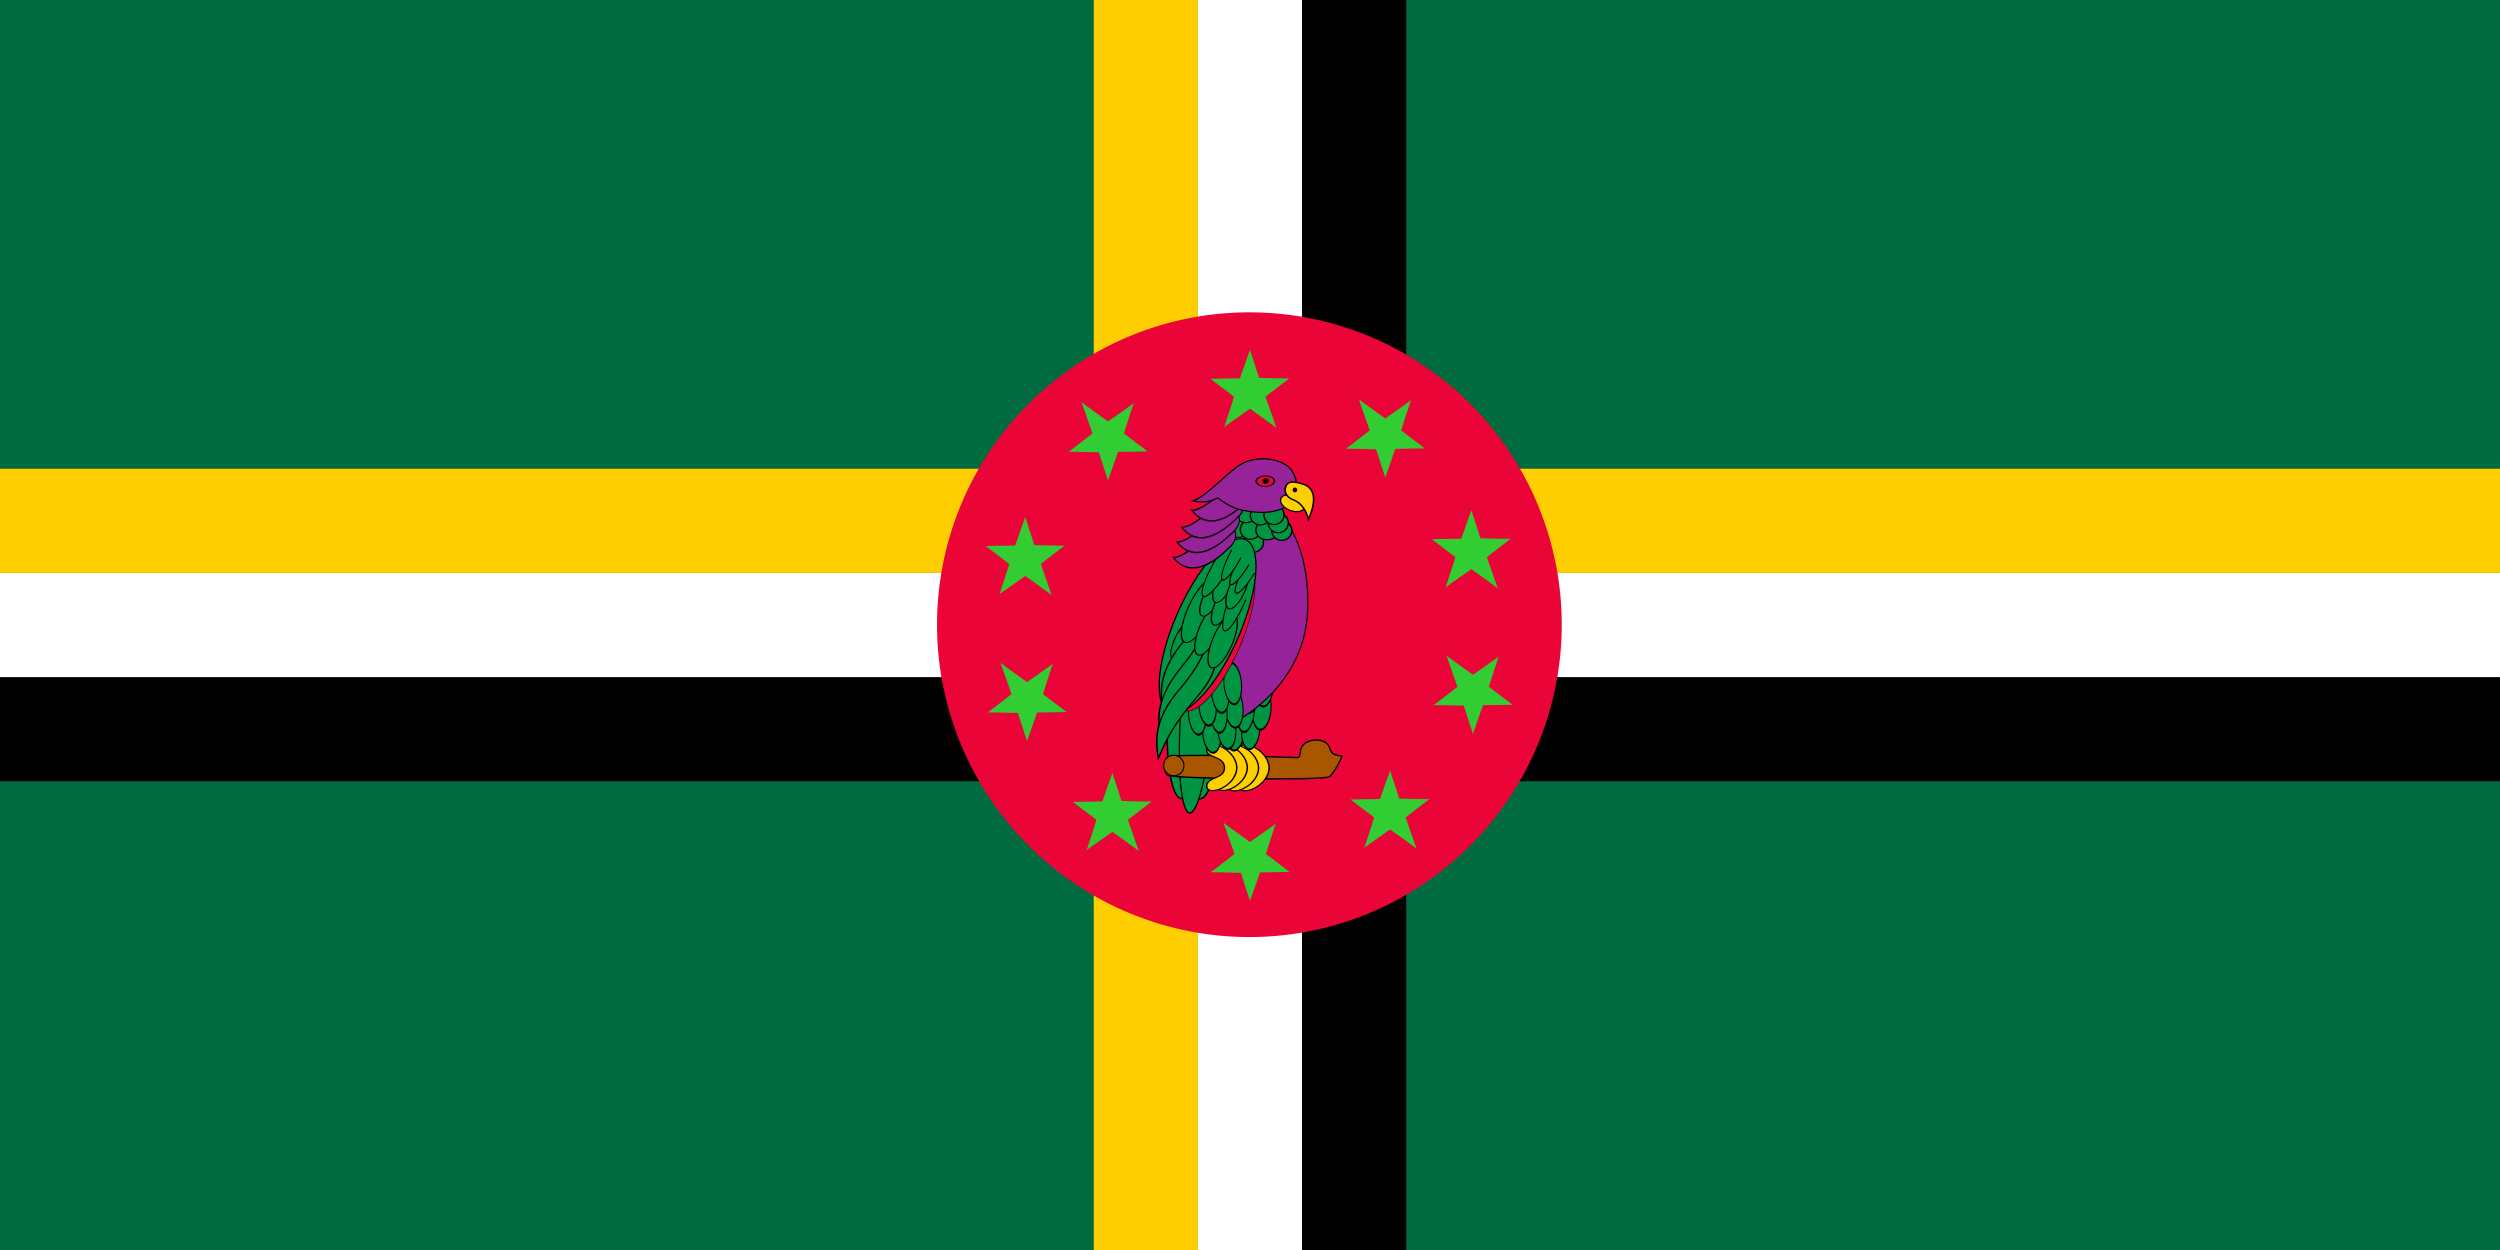 <?xml version="1.0" encoding="UTF-8" standalone="no"?>
<!-- Created with Inkscape (http://www.inkscape.org/) -->
<svg
   xmlns:dc="http://purl.org/dc/elements/1.1/"
   xmlns:cc="http://creativecommons.org/ns#"
   xmlns:rdf="http://www.w3.org/1999/02/22-rdf-syntax-ns#"
   xmlns:svg="http://www.w3.org/2000/svg"
   xmlns="http://www.w3.org/2000/svg"
   xmlns:sodipodi="http://sodipodi.sourceforge.net/DTD/sodipodi-0.dtd"
   xmlns:inkscape="http://www.inkscape.org/namespaces/inkscape"
   width="1200"
   height="600"
   id="svg9226"
   sodipodi:version="0.32"
   inkscape:version="0.46"
   version="1.0"
   sodipodi:docbase="C:\flags"
   sodipodi:docname="Flag_of_Dominica_1978.svg"
   inkscape:output_extension="org.inkscape.output.svg.inkscape">
  <defs
     id="defs9228">
    <inkscape:perspective
       sodipodi:type="inkscape:persp3d"
       inkscape:vp_x="0 : 300 : 1"
       inkscape:vp_y="0 : 1000 : 0"
       inkscape:vp_z="1200 : 300 : 1"
       inkscape:persp3d-origin="600 : 200 : 1"
       id="perspective113" />
    <inkscape:perspective
       id="perspective3410"
       inkscape:persp3d-origin="372.04724 : 350.78739 : 1"
       inkscape:vp_z="744.09448 : 526.18109 : 1"
       inkscape:vp_y="0 : 1000 : 0"
       inkscape:vp_x="0 : 526.18109 : 1"
       sodipodi:type="inkscape:persp3d" />
  </defs>
  <sodipodi:namedview
     id="base"
     pagecolor="#ffffff"
     bordercolor="#666666"
     borderopacity="1.0"
     inkscape:pageopacity="0.0"
     inkscape:pageshadow="2"
     inkscape:zoom="0.4525"
     inkscape:cx="476.34338"
     inkscape:cy="407.75848"
     inkscape:document-units="px"
     inkscape:current-layer="layer1"
     showgrid="true"
     inkscape:window-width="1264"
     inkscape:window-height="750"
     inkscape:window-x="0"
     inkscape:window-y="14" />
  <g
     inkscape:label="Layer 1"
     inkscape:groupmode="layer"
     id="layer1">
    <rect
       style="fill:#006b3f;fill-opacity:1;stroke:none;stroke-opacity:1"
       id="rect10982"
       width="1200"
       height="600"
       x="0"
       y="0" />
    <rect
       style="fill:#000000;fill-opacity:1;stroke:none;stroke-opacity:1"
       id="rect10984"
       width="1200"
       height="50"
       x="0"
       y="325" />
    <rect
       style="fill:#ffffff;fill-opacity:1;stroke:none;stroke-opacity:1"
       id="rect11859"
       width="1200"
       height="50"
       x="0"
       y="275" />
    <rect
       style="fill:#ffce00;fill-opacity:1;stroke:none;stroke-opacity:1"
       id="rect12734"
       width="1200"
       height="50"
       x="0"
       y="225" />
    <rect
       style="fill:#ffce00;fill-opacity:1;stroke:none;stroke-opacity:1"
       id="rect13609"
       width="50"
       height="600"
       x="525"
       y="1.2934208e-005" />
    <rect
       style="fill:#ffffff;fill-opacity:1;stroke:none;stroke-opacity:1"
       id="rect13611"
       width="50"
       height="600"
       x="575"
       y="1.2934208e-005" />
    <rect
       style="fill:#000000;fill-opacity:1;stroke:none;stroke-opacity:1"
       id="rect14486"
       width="50"
       height="600"
       x="625"
       y="1.2934208e-005" />
    <path
       sodipodi:type="arc"
       style="fill:#ea0437;fill-opacity:1;stroke:none;stroke-opacity:1"
       id="path15361"
       sodipodi:cx="600.50464"
       sodipodi:cy="300.25232"
       sodipodi:rx="150.37846"
       sodipodi:ry="150.37846"
       d="M 750.883 300.252 A 150.378 150.378 0 1 1  450.126,300.252 A 150.378 150.378 0 1 1  750.883 300.252 z"
       transform="matrix(0.997,0,0,0.997,1.007,0.503)" />
    <path
       d="M 595.19,181.593 C 595.19,181.371 600,167.874 600,167.874 L 604.373,181.371 C 604.373,181.371 619.021,181.814 619.021,181.593 C 619.021,181.371 607.433,190.444 607.433,190.444 C 607.433,190.444 612.899,205.933 612.681,205.49 C 612.462,205.048 600,196.197 600,196.197 C 600,196.197 587.319,205.048 587.538,205.048 C 587.757,205.048 592.348,190.444 592.348,190.444 L 580.979,181.814 L 595.19,181.593 z "
       id="path601"
       style="font-size:12px;fill:#32cd32;fill-opacity:1;fill-rule:evenodd;stroke-width:1;stroke:none;stroke-opacity:1;stroke-miterlimit:4;stroke-dasharray:none" />
    <path
       d="M 604.81,418.749 C 604.81,418.97 600,432.468 600,432.468 L 595.627,418.97 C 595.627,418.97 580.979,418.528 580.979,418.749 C 580.979,418.97 592.567,409.898 592.567,409.898 C 592.567,409.898 587.101,394.409 587.319,394.852 C 587.538,395.294 600,404.145 600,404.145 C 600,404.145 612.681,395.294 612.462,395.294 C 612.243,395.294 607.652,409.898 607.652,409.898 L 619.021,418.528 L 604.81,418.749 z "
       id="path16237"
       style="font-size:12px;fill:#32cd32;fill-opacity:1;fill-rule:evenodd;stroke-width:1;stroke:none;stroke-opacity:1;stroke-miterlimit:4;stroke-dasharray:none" />
    <path
       d="M 669.716,215.458 C 669.716,215.679 664.906,229.177 664.906,229.177 L 660.533,215.679 C 660.533,215.679 645.885,215.237 645.885,215.458 C 645.885,215.679 657.473,206.607 657.473,206.607 C 657.473,206.607 652.007,191.118 652.225,191.561 C 652.444,192.003 664.906,200.854 664.906,200.854 C 664.906,200.854 677.587,192.003 677.368,192.003 C 677.149,192.003 672.558,206.607 672.558,206.607 L 683.927,215.237 L 669.716,215.458 z "
       id="path16244"
       style="font-size:12px;fill:#32cd32;fill-opacity:1;fill-rule:evenodd;stroke-width:1;stroke:none;stroke-opacity:1;stroke-miterlimit:4;stroke-dasharray:none" />
    <path
       d="M 711.812,338.509 C 711.812,338.73 707.002,352.227 707.002,352.227 L 702.63,338.73 C 702.63,338.73 687.981,338.287 687.981,338.509 C 687.981,338.73 699.569,329.658 699.569,329.658 C 699.569,329.658 694.103,314.169 694.322,314.611 C 694.54,315.054 707.002,323.905 707.002,323.905 C 707.002,323.905 719.683,315.054 719.464,315.054 C 719.246,315.054 714.654,329.658 714.654,329.658 L 726.023,338.287 L 711.812,338.509 z "
       id="path16246"
       style="font-size:12px;fill:#32cd32;fill-opacity:1;fill-rule:evenodd;stroke-width:1;stroke:none;stroke-opacity:1;stroke-miterlimit:4;stroke-dasharray:none" />
    <path
       d="M 497.789,342.025 C 497.789,342.246 492.979,355.744 492.979,355.744 L 488.606,342.246 C 488.606,342.246 473.958,341.804 473.958,342.025 C 473.958,342.246 485.546,333.174 485.546,333.174 C 485.546,333.174 480.08,317.685 480.298,318.128 C 480.517,318.57 492.979,327.421 492.979,327.421 C 492.979,327.421 505.66,318.57 505.441,318.57 C 505.222,318.57 500.631,333.174 500.631,333.174 L 512,341.804 L 497.789,342.025 z "
       id="path16248"
       style="font-size:12px;fill:#32cd32;fill-opacity:1;fill-rule:evenodd;stroke-width:1;stroke:none;stroke-opacity:1;stroke-miterlimit:4;stroke-dasharray:none" />
    <path
       d="M 536.646,216.897 C 536.646,217.119 531.836,230.616 531.836,230.616 L 527.463,217.119 C 527.463,217.119 512.815,216.676 512.815,216.897 C 512.815,217.119 524.403,208.046 524.403,208.046 C 524.403,208.046 518.937,192.557 519.155,193 C 519.374,193.442 531.836,202.293 531.836,202.293 C 531.836,202.293 544.517,193.442 544.298,193.442 C 544.079,193.442 539.488,208.046 539.488,208.046 L 550.857,216.676 L 536.646,216.897 z "
       id="path16252"
       style="font-size:12px;fill:#32cd32;fill-opacity:1;fill-rule:evenodd;stroke-width:1;stroke:none;stroke-opacity:1;stroke-miterlimit:4;stroke-dasharray:none" />
    <path
       d="M 487.317,261.863 C 487.317,261.642 492.127,248.145 492.127,248.145 L 496.5,261.642 C 496.5,261.642 511.148,262.085 511.148,261.863 C 511.148,261.642 499.561,270.714 499.561,270.714 C 499.561,270.714 505.027,286.204 504.808,285.761 C 504.59,285.318 492.127,276.467 492.127,276.467 C 492.127,276.467 479.447,285.318 479.666,285.318 C 479.884,285.318 484.475,270.714 484.475,270.714 L 473.106,262.085 L 487.317,261.863 z "
       id="path16254"
       style="font-size:12px;fill:#32cd32;fill-opacity:1;fill-rule:evenodd;stroke-width:1;stroke:none;stroke-opacity:1;stroke-miterlimit:4;stroke-dasharray:none" />
    <path
       d="M 529.142,384.686 C 529.142,384.464 533.952,370.967 533.952,370.967 L 538.324,384.464 C 538.324,384.464 552.973,384.907 552.973,384.686 C 552.973,384.464 541.385,393.537 541.385,393.537 C 541.385,393.537 546.851,409.026 546.632,408.583 C 546.414,408.141 533.952,399.29 533.952,399.29 C 533.952,399.29 521.271,408.141 521.49,408.141 C 521.708,408.141 526.3,393.537 526.3,393.537 L 514.931,384.907 L 529.142,384.686 z "
       id="path16256"
       style="font-size:12px;fill:#32cd32;fill-opacity:1;fill-rule:evenodd;stroke-width:1;stroke:none;stroke-opacity:1;stroke-miterlimit:4;stroke-dasharray:none" />
    <path
       d="M 701.431,258.585 C 701.431,258.364 706.241,244.866 706.241,244.866 L 710.613,258.364 C 710.613,258.364 725.262,258.806 725.262,258.585 C 725.262,258.364 713.674,267.436 713.674,267.436 C 713.674,267.436 719.14,282.925 718.921,282.483 C 718.703,282.04 706.241,273.189 706.241,273.189 C 706.241,273.189 693.56,282.04 693.779,282.04 C 693.997,282.04 698.588,267.436 698.588,267.436 L 687.22,258.806 L 701.431,258.585 z "
       id="path16258"
       style="font-size:12px;fill:#32cd32;fill-opacity:1;fill-rule:evenodd;stroke-width:1;stroke:none;stroke-opacity:1;stroke-miterlimit:4;stroke-dasharray:none" />
    <path
       d="M 662.45,383.53 C 662.45,383.309 667.26,369.811 667.26,369.811 L 671.633,383.309 C 671.633,383.309 686.281,383.751 686.281,383.53 C 686.281,383.309 674.694,392.381 674.694,392.381 C 674.694,392.381 680.16,407.87 679.941,407.428 C 679.723,406.985 667.26,398.134 667.26,398.134 C 667.26,398.134 654.58,406.985 654.799,406.985 C 655.017,406.985 659.608,392.381 659.608,392.381 L 648.239,383.751 L 662.45,383.53 z "
       id="path16260"
       style="font-size:12px;fill:#32cd32;fill-opacity:1;fill-rule:evenodd;stroke-width:1;stroke:none;stroke-opacity:1;stroke-miterlimit:4;stroke-dasharray:none" />
    <rect
       y="267.319"
       x="499.076"
       width="0.716"
       style="font-size:12px;fill:#009543;fill-rule:evenodd;stroke-width:1pt"
       id="rect600"
       height="0" />
    <rect
       y="358.225"
       x="628.205"
       width="0.716"
       style="font-size:12px;fill:#009543;fill-rule:evenodd;stroke-width:1pt"
       id="rect628"
       height="0" />
    <rect
       y="502.506"
       x="590.572"
       width="0.716"
       style="font-size:12px;fill:#009543;fill-rule:evenodd;stroke-width:1pt"
       id="rect634"
       height="0" />
    <rect
       y="502.506"
       x="410.037"
       width="0.716"
       style="font-size:12px;fill:#009543;fill-rule:evenodd;stroke-width:1pt"
       id="rect640"
       height="0" />
    <rect
       y="354.5"
       x="377.069"
       width="0.716"
       style="font-size:12px;fill:#009543;fill-rule:evenodd;stroke-width:1pt"
       id="rect646"
       height="0" />
    <rect
       y="-86.095"
       x="-772.571"
       width="0.716"
       style="font-size:12px;fill:#009543;fill-rule:evenodd;stroke-width:1pt"
       id="rect652"
       height="0"
       transform="scale(-1,-1)" />
    <rect
       y="-227.089"
       x="-824.407"
       width="0.716"
       style="font-size:12px;fill:#009543;fill-rule:evenodd;stroke-width:1pt"
       id="rect599"
       height="0"
       transform="scale(-1,-1)" />
    <rect
       y="-330.243"
       x="-695.854"
       width="0.716"
       style="font-size:12px;fill:#009543;fill-rule:evenodd;stroke-width:1pt"
       id="rect607"
       height="0"
       transform="scale(-1,-1)" />
    <rect
       y="-227.089"
       x="-575.076"
       width="0.716"
       style="font-size:12px;fill:#009543;fill-rule:evenodd;stroke-width:1pt"
       id="rect613"
       height="0"
       transform="scale(-1,-1)" />
    <rect
       y="-88.168"
       x="-619.655"
       width="0.716"
       style="font-size:12px;fill:#009543;fill-rule:evenodd;stroke-width:1pt"
       id="rect619"
       height="0"
       transform="scale(-1,-1)" />
    <g
       id="g13518"
       transform="matrix(-1.261,0,0,1.261,1231.149,-15.985)">
      <g
         id="g1112"
         transform="translate(7.404,348.726)"
         style="font-size:12px">
        <g
           id="g1014"
           transform="matrix(0.164,-1.627543e-2,1.182242e-2,0.184,429.835,-215.628)">
          <ellipse
             cx="680.206"
             cy="586.126"
             id="path1011"
             rx="30.805"
             ry="189.825"
             style="fill:#009543;fill-rule:evenodd;stroke:#000000;stroke-width:2.5"
             transform="matrix(1.405,-5.812161e-3,8.166948e-3,1,-534.287,263.723)"
             sodipodi:cx="680.20569"
             sodipodi:cy="586.12573"
             sodipodi:rx="30.804932"
             sodipodi:ry="189.82486" />
          <ellipse
             cx="680.206"
             cy="586.126"
             id="path1012"
             rx="30.805"
             ry="189.825"
             style="fill:#009543;fill-rule:evenodd;stroke:#000000;stroke-width:2.5"
             transform="matrix(1.486,-5.812161e-3,8.637901e-3,1,-547.218,267.054)"
             sodipodi:cx="680.20569"
             sodipodi:cy="586.12573"
             sodipodi:rx="30.804932"
             sodipodi:ry="189.82486" />
          <ellipse
             cx="680.206"
             cy="586.126"
             id="path1013"
             rx="30.805"
             ry="189.825"
             style="fill:#009543;fill-rule:evenodd;stroke:#000000;stroke-width:2.5"
             transform="matrix(1.189,-6.423977e-3,6.911065e-3,1.105,-364.929,214.098)"
             sodipodi:cx="680.20569"
             sodipodi:cy="586.12573"
             sodipodi:rx="30.804932"
             sodipodi:ry="189.82486" />
        </g>
        <g
           id="g1105"
           transform="translate(72.865,-9.797)">
          <path
             d="M 238.342,971.79 C 268.314,970.125 254.993,955.138 269.979,946.813 C 284.965,938.487 306.612,943.483 313.272,953.473 C 319.933,963.464 314.938,973.455 323.263,973.455 C 331.589,973.455 557.819,960.78 566.144,969.106 C 574.47,977.431 576.135,994.083 567.809,1000.74 C 559.484,1007.4 273.309,1015.08 263.319,1008.42 C 253.328,1001.76 238.342,973.455 238.342,971.79 z "
             id="path1010"
             style="fill:#a95600;fill-rule:evenodd;stroke:#000000;stroke-width:2.505"
             transform="matrix(0.202,3.486294e-3,-3.936657e-3,0.214,340.864,-247.311)" />
          <path
             d="M 529.59,405.459 C 529.59,445.442 575.152,433.338 576.4,466.708 C 575.676,502.116 499.694,470.175 497.765,405.459 C 499.694,340.743 572.872,307.53 574.47,344.448 C 575.716,375.134 529.59,365.476 529.59,405.459 z "
             id="path1506"
             style="fill:#ffce00;fill-rule:evenodd;stroke:#000000;stroke-width:3.853"
             transform="matrix(0.148,1.951432e-3,-2.754835e-3,0.115,340.422,-81.691)" />
          <path
             d="M 529.59,405.459 C 529.59,445.442 575.152,433.338 576.4,466.708 C 575.676,502.116 499.694,470.175 497.765,405.459 C 499.694,340.743 572.872,307.53 574.47,344.448 C 575.716,375.134 529.59,365.476 529.59,405.459 z "
             id="path1507"
             style="fill:#ffce00;fill-rule:evenodd;stroke:#000000;stroke-width:3.853"
             transform="matrix(0.148,1.951432e-3,-2.754835e-3,0.115,344.42,-81.638)" />
          <path
             d="M 529.59,405.459 C 529.59,445.442 575.152,433.338 576.4,466.708 C 575.676,502.116 499.694,470.175 497.765,405.459 C 499.694,340.743 572.872,307.53 574.47,344.448 C 575.716,375.134 529.59,365.476 529.59,405.459 z "
             id="path1508"
             style="fill:#ffce00;fill-rule:evenodd;stroke:#000000;stroke-width:3.853"
             transform="matrix(0.148,1.951432e-3,-2.754835e-3,0.115,348.709,-81.8)" />
          <path
             d="M 529.59,405.459 C 529.59,445.442 575.152,433.338 576.4,466.708 C 575.676,502.116 499.694,470.175 497.765,405.459 C 499.694,340.743 572.872,307.53 574.47,344.448 C 575.716,375.134 529.59,365.476 529.59,405.459 z "
             id="path1509"
             style="fill:#ffce00;fill-rule:evenodd;stroke:#000000;stroke-width:3.853"
             transform="matrix(0.148,1.951432e-3,-2.754835e-3,0.115,352.707,-81.747)" />
          <ellipse
             cx="478.382"
             cy="-41.086"
             id="path1091"
             rx="3.534"
             ry="3.403"
             style="fill:#a95600;fill-rule:evenodd;stroke:#000000;stroke-width:0.399"
             transform="matrix(1.095,1.648336e-2,-2.428555e-2,1.154,-75.571,4.678)"
             sodipodi:cx="478.38174"
             sodipodi:cy="-41.085754"
             sodipodi:rx="3.533875"
             sodipodi:ry="3.402977" />
        </g>
        <g
           id="g1048"
           transform="matrix(0.995,-0.101,0.101,0.995,66.684,66.338)">
          <ellipse
             cx="427.106"
             cy="904.998"
             id="path1049"
             rx="20.814"
             ry="24.144"
             style="fill:#009543;fill-rule:evenodd;stroke:#000000;stroke-width:2.5"
             transform="matrix(0.166,-8.072795e-3,1.687537e-3,0.315,369.8,-361.654)"
             sodipodi:cx="427.1059"
             sodipodi:cy="904.99817"
             sodipodi:rx="20.814133"
             sodipodi:ry="24.144409" />
          <ellipse
             cx="427.106"
             cy="904.998"
             id="path1050"
             rx="20.814"
             ry="24.144"
             style="fill:#009543;fill-rule:evenodd;stroke:#000000;stroke-width:2.5"
             transform="matrix(0.166,-8.072795e-3,1.687537e-3,0.315,364.041,-362.701)"
             sodipodi:cx="427.1059"
             sodipodi:cy="904.99817"
             sodipodi:rx="20.814133"
             sodipodi:ry="24.144409" />
          <ellipse
             cx="427.106"
             cy="904.998"
             id="path1052"
             rx="20.814"
             ry="24.144"
             style="fill:#009543;fill-rule:evenodd;stroke:#000000;stroke-width:2.5"
             transform="matrix(0.166,-8.072776e-3,1.687537e-3,0.315,360.638,-370.554)"
             sodipodi:cx="427.1059"
             sodipodi:cy="904.99817"
             sodipodi:rx="20.814133"
             sodipodi:ry="24.144409" />
          <ellipse
             cx="427.106"
             cy="904.998"
             id="path1053"
             rx="20.814"
             ry="24.144"
             style="fill:#009543;fill-rule:evenodd;stroke:#000000;stroke-width:2.5"
             transform="matrix(0.16,-8.905569e-3,1.623691e-3,0.348,369.299,-399.352)"
             sodipodi:cx="427.1059"
             sodipodi:cy="904.99817"
             sodipodi:rx="20.814133"
             sodipodi:ry="24.144409" />
          <ellipse
             cx="427.106"
             cy="904.998"
             id="path1054"
             rx="20.814"
             ry="24.144"
             style="fill:#009543;fill-rule:evenodd;stroke:#000000;stroke-width:2.5"
             transform="matrix(0.16,-8.350374e-3,1.623691e-3,0.326,377.41,-379.072)"
             sodipodi:cx="427.1059"
             sodipodi:cy="904.99817"
             sodipodi:rx="20.814133"
             sodipodi:ry="24.144409" />
          <ellipse
             cx="427.106"
             cy="904.998"
             id="path1055"
             rx="20.814"
             ry="24.144"
             style="fill:#009543;fill-rule:evenodd;stroke:#000000;stroke-width:2.5"
             transform="matrix(0.16,-8.350374e-3,1.623691e-3,0.326,373.222,-382.214)"
             sodipodi:cx="427.1059"
             sodipodi:cy="904.99817"
             sodipodi:rx="20.814133"
             sodipodi:ry="24.144409" />
          <ellipse
             cx="427.106"
             cy="904.998"
             id="path1056"
             rx="20.814"
             ry="24.144"
             style="fill:#009543;fill-rule:evenodd;stroke:#000000;stroke-width:2.5"
             transform="matrix(0.16,-8.350374e-3,1.623691e-3,0.326,367.987,-386.664)"
             sodipodi:cx="427.1059"
             sodipodi:cy="904.99817"
             sodipodi:rx="20.814133"
             sodipodi:ry="24.144409" />
          <ellipse
             cx="427.106"
             cy="904.998"
             id="path1057"
             rx="20.814"
             ry="24.144"
             style="fill:#009543;fill-rule:evenodd;stroke:#000000;stroke-width:2.5"
             transform="matrix(0.16,-8.350374e-3,1.623691e-3,0.326,363.013,-389.543)"
             sodipodi:cx="427.1059"
             sodipodi:cy="904.99817"
             sodipodi:rx="20.814133"
             sodipodi:ry="24.144409" />
        </g>
        <path
           d="M 173.174,346.347 C 173.174,346.347 118.976,411.24 151.922,555.162 C 185.88,699.752 330.887,744.945 330.887,744.945 C 330.887,744.945 357.383,697.522 332.613,580.904 C 292.65,411.061 216.467,346.347 216.467,346.347 L 173.174,346.347 z "
           id="path851"
           style="fill:#962399;fill-rule:evenodd;stroke:#000000;stroke-width:2.5"
           transform="matrix(0.177,3.219125e-2,-3.142231e-2,0.182,461.788,-208.612)" />
        <g
           id="g1026"
           transform="matrix(0.997,7.791016e-2,-7.791016e-2,0.997,60.532,-11.76)">
          <ellipse
             cx="427.106"
             cy="904.998"
             id="path1025"
             rx="20.814"
             ry="24.144"
             style="fill:#009543;fill-rule:evenodd;stroke:#000000;stroke-width:2.5"
             transform="matrix(0.166,-8.072795e-3,1.687537e-3,0.315,369.8,-361.654)"
             sodipodi:cx="427.1059"
             sodipodi:cy="904.99817"
             sodipodi:rx="20.814133"
             sodipodi:ry="24.144409" />
          <ellipse
             cx="427.106"
             cy="904.998"
             id="path1017"
             rx="20.814"
             ry="24.144"
             style="fill:#009543;fill-rule:evenodd;stroke:#000000;stroke-width:2.5"
             transform="matrix(0.166,-8.072795e-3,1.687537e-3,0.315,364.041,-362.701)"
             sodipodi:cx="427.1059"
             sodipodi:cy="904.99817"
             sodipodi:rx="20.814133"
             sodipodi:ry="24.144409" />
          <ellipse
             cx="427.106"
             cy="904.998"
             id="path1016"
             rx="20.814"
             ry="24.144"
             style="fill:#009543;fill-rule:evenodd;stroke:#000000;stroke-width:2.5"
             transform="matrix(0.166,-8.072776e-3,1.687537e-3,0.315,360.638,-370.554)"
             sodipodi:cx="427.1059"
             sodipodi:cy="904.99817"
             sodipodi:rx="20.814133"
             sodipodi:ry="24.144409" />
          <ellipse
             cx="427.106"
             cy="904.998"
             id="path1018"
             rx="20.814"
             ry="24.144"
             style="fill:#009543;fill-rule:evenodd;stroke:#000000;stroke-width:2.5"
             transform="matrix(0.16,-8.905569e-3,1.623691e-3,0.348,369.299,-399.352)"
             sodipodi:cx="427.1059"
             sodipodi:cy="904.99817"
             sodipodi:rx="20.814133"
             sodipodi:ry="24.144409" />
          <ellipse
             cx="427.106"
             cy="904.998"
             id="path1020"
             rx="20.814"
             ry="24.144"
             style="fill:#009543;fill-rule:evenodd;stroke:#000000;stroke-width:2.5"
             transform="matrix(0.16,-8.350374e-3,1.623691e-3,0.326,377.41,-379.072)"
             sodipodi:cx="427.1059"
             sodipodi:cy="904.99817"
             sodipodi:rx="20.814133"
             sodipodi:ry="24.144409" />
          <ellipse
             cx="427.106"
             cy="904.998"
             id="path1019"
             rx="20.814"
             ry="24.144"
             style="fill:#009543;fill-rule:evenodd;stroke:#000000;stroke-width:2.5"
             transform="matrix(0.16,-8.350374e-3,1.623691e-3,0.326,373.222,-382.214)"
             sodipodi:cx="427.1059"
             sodipodi:cy="904.99817"
             sodipodi:rx="20.814133"
             sodipodi:ry="24.144409" />
          <ellipse
             cx="427.106"
             cy="904.998"
             id="path1005"
             rx="20.814"
             ry="24.144"
             style="fill:#009543;fill-rule:evenodd;stroke:#000000;stroke-width:2.5"
             transform="matrix(0.16,-8.350374e-3,1.623691e-3,0.326,367.987,-386.664)"
             sodipodi:cx="427.1059"
             sodipodi:cy="904.99817"
             sodipodi:rx="20.814133"
             sodipodi:ry="24.144409" />
          <ellipse
             cx="427.106"
             cy="904.998"
             id="path988"
             rx="20.814"
             ry="24.144"
             style="fill:#009543;fill-rule:evenodd;stroke:#000000;stroke-width:2.5"
             transform="matrix(0.16,-8.350374e-3,1.623691e-3,0.326,363.013,-389.543)"
             sodipodi:cx="427.1059"
             sodipodi:cy="904.99817"
             sodipodi:rx="20.814133"
             sodipodi:ry="24.144409" />
        </g>
        <ellipse
           cx="624.424"
           cy="606.107"
           id="path985"
           rx="58.28"
           ry="186.495"
           style="fill:#ea0437;fill-opacity:1;fill-rule:evenodd;stroke:#000000;stroke-width:1pt"
           transform="matrix(0.157,-6.062813e-2,6.364226e-2,0.148,369.613,-145.055)"
           sodipodi:cx="624.42383"
           sodipodi:cy="606.1073"
           sodipodi:rx="58.279541"
           sodipodi:ry="186.49458" />
        <g
           id="g1072"
           transform="matrix(1,1.780211e-2,-1.780211e-2,1,-34.814,-4.628)">
          <ellipse
             cx="218.132"
             cy="356.754"
             id="path872"
             rx="10.823"
             ry="12.905"
             style="fill:#009543;fill-rule:evenodd;stroke:#000000;stroke-width:1.463"
             transform="matrix(0.395,0,0,0.293,445.072,-230.526)"
             sodipodi:cx="218.13208"
             sodipodi:cy="356.75403"
             sodipodi:rx="10.823341"
             sodipodi:ry="12.90477" />
          <ellipse
             cx="218.132"
             cy="356.754"
             id="path888"
             rx="10.823"
             ry="12.905"
             style="fill:#009543;fill-rule:evenodd;stroke:#000000;stroke-width:1.546"
             transform="matrix(0.354,0,0,0.293,457.174,-235.922)"
             sodipodi:cx="218.13208"
             sodipodi:cy="356.75403"
             sodipodi:rx="10.823341"
             sodipodi:ry="12.90477" />
          <ellipse
             cx="218.132"
             cy="356.754"
             id="path887"
             rx="10.823"
             ry="12.905"
             style="fill:#009543;fill-rule:evenodd;stroke:#000000;stroke-width:1.546"
             transform="matrix(0.354,0,0,0.293,452.004,-235.922)"
             sodipodi:cx="218.13208"
             sodipodi:cy="356.75403"
             sodipodi:rx="10.823341"
             sodipodi:ry="12.90477" />
          <ellipse
             cx="218.132"
             cy="356.754"
             id="path879"
             rx="10.823"
             ry="12.905"
             style="fill:#009543;fill-rule:evenodd;stroke:#000000;stroke-width:1.56"
             transform="matrix(0.371,0,0,0.275,449.481,-233.461)"
             sodipodi:cx="218.13208"
             sodipodi:cy="356.75403"
             sodipodi:rx="10.823341"
             sodipodi:ry="12.90477" />
          <ellipse
             cx="218.132"
             cy="356.754"
             id="path878"
             rx="10.823"
             ry="12.905"
             style="fill:#009543;fill-rule:evenodd;stroke:#000000;stroke-width:1.56"
             transform="matrix(0.371,0,0,0.275,448.946,-237.932)"
             sodipodi:cx="218.13208"
             sodipodi:cy="356.75403"
             sodipodi:rx="10.823341"
             sodipodi:ry="12.90477" />
          <ellipse
             cx="218.132"
             cy="356.754"
             id="path867"
             rx="10.823"
             ry="12.905"
             style="fill:#009543;fill-rule:evenodd;stroke:#000000;stroke-width:1.546"
             transform="matrix(0.354,0,0,0.293,447.013,-238.852)"
             sodipodi:cx="218.13208"
             sodipodi:cy="356.75403"
             sodipodi:rx="10.823341"
             sodipodi:ry="12.90477" />
          <ellipse
             cx="218.132"
             cy="356.754"
             id="path877"
             rx="10.823"
             ry="12.905"
             style="fill:#009543;fill-rule:evenodd;stroke:#000000;stroke-width:1.562"
             transform="matrix(0.354,0,0,0.287,448.082,-241.577)"
             sodipodi:cx="218.13208"
             sodipodi:cy="356.75403"
             sodipodi:rx="10.823341"
             sodipodi:ry="12.90477" />
          <ellipse
             cx="218.132"
             cy="356.754"
             id="path876"
             rx="10.823"
             ry="12.905"
             style="fill:#009543;fill-rule:evenodd;stroke:#000000;stroke-width:1.463"
             transform="matrix(0.395,0,0,0.293,432.772,-243.477)"
             sodipodi:cx="218.13208"
             sodipodi:cy="356.75403"
             sodipodi:rx="10.823341"
             sodipodi:ry="12.90477" />
          <ellipse
             cx="218.132"
             cy="356.754"
             id="path874"
             rx="10.823"
             ry="12.905"
             style="fill:#009543;fill-rule:evenodd;stroke:#000000;stroke-width:1.56"
             transform="matrix(0.371,0,0,0.275,445.916,-243.482)"
             sodipodi:cx="218.13208"
             sodipodi:cy="356.75403"
             sodipodi:rx="10.823341"
             sodipodi:ry="12.90477" />
          <ellipse
             cx="218.132"
             cy="356.754"
             id="path873"
             rx="10.823"
             ry="12.905"
             style="fill:#009543;fill-rule:evenodd;stroke:#000000;stroke-width:1.562"
             transform="matrix(0.354,0,0,0.287,444.161,-246.973)"
             sodipodi:cx="218.13208"
             sodipodi:cy="356.75403"
             sodipodi:rx="10.823341"
             sodipodi:ry="12.90477" />
          <ellipse
             cx="218.132"
             cy="356.754"
             id="path871"
             rx="10.823"
             ry="12.905"
             style="fill:#009543;fill-rule:evenodd;stroke:#000000;stroke-width:1.546"
             transform="matrix(0.354,0,0,0.293,436.139,-243.169)"
             sodipodi:cx="218.13208"
             sodipodi:cy="356.75403"
             sodipodi:rx="10.823341"
             sodipodi:ry="12.90477" />
          <ellipse
             cx="218.132"
             cy="356.754"
             id="path1070"
             rx="10.823"
             ry="12.905"
             style="fill:#009543;fill-rule:evenodd;stroke:#000000;stroke-width:1.562"
             transform="matrix(0.354,0,0,0.287,437.42,-243.878)"
             sodipodi:cx="218.13208"
             sodipodi:cy="356.75403"
             sodipodi:rx="10.823341"
             sodipodi:ry="12.90477" />
          <ellipse
             cx="218.132"
             cy="356.754"
             id="path869"
             rx="10.823"
             ry="12.905"
             style="fill:#009543;fill-rule:evenodd;stroke:#000000;stroke-width:1.562"
             transform="matrix(0.354,0,0,0.287,438.991,-247.02)"
             sodipodi:cx="218.13208"
             sodipodi:cy="356.75403"
             sodipodi:rx="10.823341"
             sodipodi:ry="12.90477" />
        </g>
        <g
           id="g946"
           transform="matrix(0.18,-4.521057e-3,4.192619e-3,0.185,420.986,-216.802)">
          <ellipse
             cx="528.679"
             cy="564.479"
             id="path889"
             rx="67.438"
             ry="205.644"
             style="fill:#009543;fill-rule:evenodd;stroke:#000000;stroke-width:2.545"
             transform="matrix(0.976,-0.308,0.363,0.874,-245.806,324.397)"
             sodipodi:cx="528.67889"
             sodipodi:cy="564.479"
             sodipodi:rx="67.437759"
             sodipodi:ry="205.6436" />
          <ellipse
             cx="528.679"
             cy="646.07"
             id="path894"
             rx="13.321"
             ry="40.796"
             style="fill:#009543;fill-rule:evenodd;stroke:#000000;stroke-width:2.5"
             transform="matrix(0.918,-0.397,0.397,0.918,-210.483,304.488)"
             sodipodi:cx="528.67883"
             sodipodi:cy="646.07043"
             sodipodi:rx="13.321075"
             sodipodi:ry="40.795685" />
          <path
             d="M 139.87,643.988 C 139.87,701.665 121.115,730.159 105.319,754.303 C 112.836,721.833 118.224,701.666 118.224,643.989 C 118.224,586.312 147.803,558.652 158.603,542 C 154.417,558.652 139.87,586.312 139.87,643.988 z "
             id="path893"
             style="fill:#009543;fill-rule:evenodd;stroke:#000000;stroke-width:1.533"
             transform="matrix(1.883,-0.456,0.953,1.182,-352.255,-10.02)" />
          <path
             d="M 139.87,643.988 C 139.87,701.665 121.115,730.159 105.319,754.303 C 112.836,721.833 118.224,701.666 118.224,643.989 C 118.224,586.312 147.803,558.652 158.603,542 C 154.417,558.652 139.87,586.312 139.87,643.988 z "
             id="path892"
             style="fill:#009543;fill-rule:evenodd;stroke:#000000;stroke-width:1.533"
             transform="matrix(1.883,-0.456,0.953,1.182,-348.423,44.058)" />
          <path
             d="M 139.87,643.988 C 139.87,701.665 121.115,730.159 105.319,754.303 C 112.836,721.833 118.224,701.666 118.224,643.989 C 118.224,586.312 147.803,558.652 158.603,542 C 154.417,558.652 139.87,586.312 139.87,643.988 z "
             id="path891"
             style="fill:#009543;fill-rule:evenodd;stroke:#000000;stroke-width:1.533"
             transform="matrix(1.873,-0.495,0.978,1.162,-361.924,105.783)" />
          <ellipse
             cx="528.679"
             cy="646.07"
             id="path895"
             rx="13.321"
             ry="40.796"
             style="fill:#009543;fill-rule:evenodd;stroke:#000000;stroke-width:1.389"
             transform="matrix(1.81,-0.401,0.699,1.635,-915.63,-221.014)"
             sodipodi:cx="528.67883"
             sodipodi:cy="646.07043"
             sodipodi:rx="13.321075"
             sodipodi:ry="40.795685" />
          <ellipse
             cx="528.679"
             cy="646.07"
             id="path896"
             rx="13.321"
             ry="40.796"
             style="fill:#009543;fill-rule:evenodd;stroke:#000000;stroke-width:1.64"
             transform="matrix(1.626,-0.231,0.542,1.353,-739.489,-91.775)"
             sodipodi:cx="528.67883"
             sodipodi:cy="646.07043"
             sodipodi:rx="13.321075"
             sodipodi:ry="40.795685" />
          <ellipse
             cx="528.679"
             cy="646.07"
             id="path897"
             rx="13.321"
             ry="40.796"
             style="fill:#009543;fill-rule:evenodd;stroke:#000000;stroke-width:1.64"
             transform="matrix(1.63,-0.197,0.513,1.364,-750.621,-91.826)"
             sodipodi:cx="528.67883"
             sodipodi:cy="646.07043"
             sodipodi:rx="13.321075"
             sodipodi:ry="40.795685" />
          <ellipse
             cx="528.679"
             cy="646.07"
             id="path898"
             rx="13.321"
             ry="40.796"
             style="fill:#009543;fill-rule:evenodd;stroke:#000000;stroke-width:2.097"
             transform="matrix(1.314,-0.201,0.469,1.01,-531.056,47.568)"
             sodipodi:cx="528.67883"
             sodipodi:cy="646.07043"
             sodipodi:rx="13.321075"
             sodipodi:ry="40.795685" />
          <ellipse
             cx="528.679"
             cy="646.07"
             id="path899"
             rx="13.321"
             ry="40.796"
             style="fill:#009543;fill-rule:evenodd;stroke:#000000;stroke-width:2.097"
             transform="matrix(1.326,-0.13,0.403,1.033,-517.869,12.211)"
             sodipodi:cx="528.67883"
             sodipodi:cy="646.07043"
             sodipodi:rx="13.321075"
             sodipodi:ry="40.795685" />
          <path
             d="M 145.698,569.474 C 145.698,603.48 138.986,631.084 130.713,631.084 C 122.441,631.084 115.727,603.48 115.727,569.474"
             id="path945"
             style="fill:#009543;fill-rule:evenodd;stroke:#000000;stroke-width:2.086"
             transform="matrix(1.025,-0.493,0.464,1.177,12.767,-14.519)" />
          <ellipse
             cx="528.679"
             cy="646.07"
             id="path902"
             rx="13.321"
             ry="40.796"
             style="fill:#009543;fill-rule:evenodd;stroke:#000000;stroke-width:2.097"
             transform="matrix(1.326,-0.13,0.403,1.033,-519.534,-34.412)"
             sodipodi:cx="528.67883"
             sodipodi:cy="646.07043"
             sodipodi:rx="13.321075"
             sodipodi:ry="40.795685" />
          <ellipse
             cx="528.679"
             cy="646.07"
             id="path903"
             rx="13.321"
             ry="40.796"
             style="fill:#009543;fill-rule:evenodd;stroke:#000000;stroke-width:2.097"
             transform="matrix(1.329,-0.105,0.38,1.04,-533.975,-40.121)"
             sodipodi:cx="528.67883"
             sodipodi:cy="646.07043"
             sodipodi:rx="13.321075"
             sodipodi:ry="40.795685" />
          <path
             d="M 145.698,569.474 C 145.698,603.48 138.986,631.084 130.713,631.084 C 122.441,631.084 115.727,603.48 115.727,569.474"
             id="path909"
             style="fill:#009543;fill-rule:evenodd;stroke:#000000;stroke-width:2.88"
             transform="matrix(0.672,-0.472,0.459,0.799,39.486,143.278)" />
          <path
             d="M 145.698,569.474 C 145.698,603.48 138.986,631.084 130.713,631.084 C 122.441,631.084 115.727,603.48 115.727,569.474"
             id="path906"
             style="fill:#009543;fill-rule:evenodd;stroke:#000000;stroke-width:2.88"
             transform="matrix(0.672,-0.472,0.459,0.799,51.142,125.794)" />
          <path
             d="M 145.698,569.474 C 145.698,603.48 138.986,631.084 130.713,631.084 C 122.441,631.084 115.727,603.48 115.727,569.474"
             id="path907"
             style="fill:#009543;fill-rule:evenodd;stroke:#000000;stroke-width:2.086"
             transform="matrix(0.937,-0.645,0.64,1.092,-40.198,-10.744)" />
          <path
             d="M 145.698,569.474 C 145.698,603.48 138.986,631.084 130.713,631.084 C 122.441,631.084 115.727,603.48 115.727,569.474"
             id="path908"
             style="fill:#009543;fill-rule:evenodd;stroke:#000000;stroke-width:2.742"
             transform="matrix(0.672,-0.52,0.459,0.881,68.626,71.179)" />
        </g>
        <g
           id="g919"
           transform="matrix(1.101,0.276,-0.266,0.974,-85.415,-157.902)">
          <path
             d="M 276.266,345.409 C 263.988,354.583 276.675,370.553 288.288,376.088 C 301.348,383.76 374.891,434.273 424.605,388.087 C 383.81,388.92 305.942,324.904 276.266,345.409 z "
             id="path875"
             style="fill:#962399;fill-rule:evenodd;stroke:#000000;stroke-width:2.5"
             transform="matrix(0.134,-3.04485e-2,4.851113e-2,0.217,448.747,-184.915)" />
          <path
             d="M 276.266,345.409 C 263.988,354.583 276.675,370.553 288.288,376.088 C 301.348,383.76 374.891,434.273 424.605,388.087 C 383.81,388.92 305.942,324.904 276.266,345.409 z "
             id="path870"
             style="fill:#962399;fill-rule:evenodd;stroke:#000000;stroke-width:2.5"
             transform="matrix(0.134,-3.04485e-2,4.851113e-2,0.217,446.204,-190.218)" />
          <path
             d="M 276.266,345.409 C 263.988,354.583 276.675,370.553 288.288,376.088 C 301.348,383.76 374.891,434.273 424.605,388.087 C 383.81,388.92 305.942,324.904 276.266,345.409 z "
             id="path868"
             style="fill:#962399;fill-rule:evenodd;stroke:#000000;stroke-width:2.5"
             transform="matrix(0.134,-3.04485e-2,4.851113e-2,0.217,443.387,-195.192)" />
          <path
             d="M 276.266,345.409 C 263.988,354.583 276.675,370.553 288.288,376.088 C 301.348,383.76 374.891,434.273 424.605,388.087 C 383.81,388.92 305.942,324.904 276.266,345.409 z "
             id="path866"
             style="fill:#962399;fill-rule:evenodd;stroke:#000000;stroke-width:2.5"
             transform="matrix(0.134,-3.04485e-2,4.851113e-2,0.217,438.606,-200.441)" />
        </g>
        <g
           id="g907"
           transform="matrix(1,1.780211e-2,-1.780211e-2,1,12.04,10.605)">
          <path
             d="M 211.167,247.301 C 232.94,235.236 267.785,237.552 290.901,258.466 C 310.261,275.409 336.208,333.66 361.223,351.3 C 340.996,351.319 329.925,345.531 318.982,336.12 C 290.215,351.562 280.855,352.844 255.092,351.752 C 219.211,350.418 192.633,334.098 186.914,311.148 C 180.748,289.344 191.839,258.65 211.167,247.301 z "
             id="path852"
             style="fill:#962399;fill-rule:evenodd;stroke:#000000;stroke-width:2.5"
             transform="matrix(0.209,-4.091126e-2,4.730467e-2,0.181,407.805,-213.636)" />
          <ellipse
             cx="287.235"
             cy="323.035"
             id="path1051"
             rx="14.154"
             ry="14.986"
             style="fill:#ea0437;fill-opacity:1;fill-rule:evenodd;stroke:#000000;stroke-width:2.5"
             transform="matrix(0.245,0,0,0.134,401.821,-215.18)"
             sodipodi:cx="287.23499"
             sodipodi:cy="323.03516"
             sodipodi:rx="14.15361"
             sodipodi:ry="14.98616" />
          <ellipse
             cx="204.578"
             cy="348.262"
             id="path1062"
             rx="23.254"
             ry="15.895"
             style="fill:#ffce00;fill-rule:evenodd;stroke:#000000;stroke-width:2.5"
             transform="matrix(0.194,-7.598685e-2,6.759024e-2,0.173,398.662,-208.062)"
             sodipodi:cx="204.57761"
             sodipodi:cy="348.26199"
             sodipodi:rx="23.254143"
             sodipodi:ry="15.895233" />
          <ellipse
             cx="283.905"
             cy="333.858"
             id="path1059"
             rx="5.828"
             ry="5.828"
             style="fill-rule:evenodd;stroke-width:1pt"
             transform="matrix(0.214,0,0,0.185,411.287,-233.741)"
             sodipodi:cx="283.90472"
             sodipodi:cy="333.85846"
             sodipodi:rx="5.8279572"
             sodipodi:ry="5.8279419" />
          <path
             d="M 516.796,260.294 C 521.221,278.401 510.122,303.377 483.663,312.903 C 456.888,326.076 437.584,354.734 428.022,400.92 C 380.778,297.65 404.915,252.645 448.622,240.574 C 485.999,226.211 509.042,227.203 516.796,260.294 z "
             id="path1061"
             style="fill:#ffce00;fill-rule:evenodd;stroke:#000000;stroke-width:6.56"
             transform="matrix(9.228922e-2,8.874689e-4,-3.397048e-3,8.481727e-2,417.852,-191.493)" />
          <ellipse
             cx="198.985"
             cy="362.391"
             id="path1113"
             rx="4.71"
             ry="4.71"
             style="fill-rule:evenodd;stroke-width:1pt"
             transform="matrix(0.187,-1.313064e-2,1.398806e-2,0.191,418.686,-234.977)"
             sodipodi:cx="198.98488"
             sodipodi:cy="362.39093"
             sodipodi:rx="4.709702"
             sodipodi:ry="4.709702" />
        </g>
      </g>
    </g>
  </g>
</svg>
